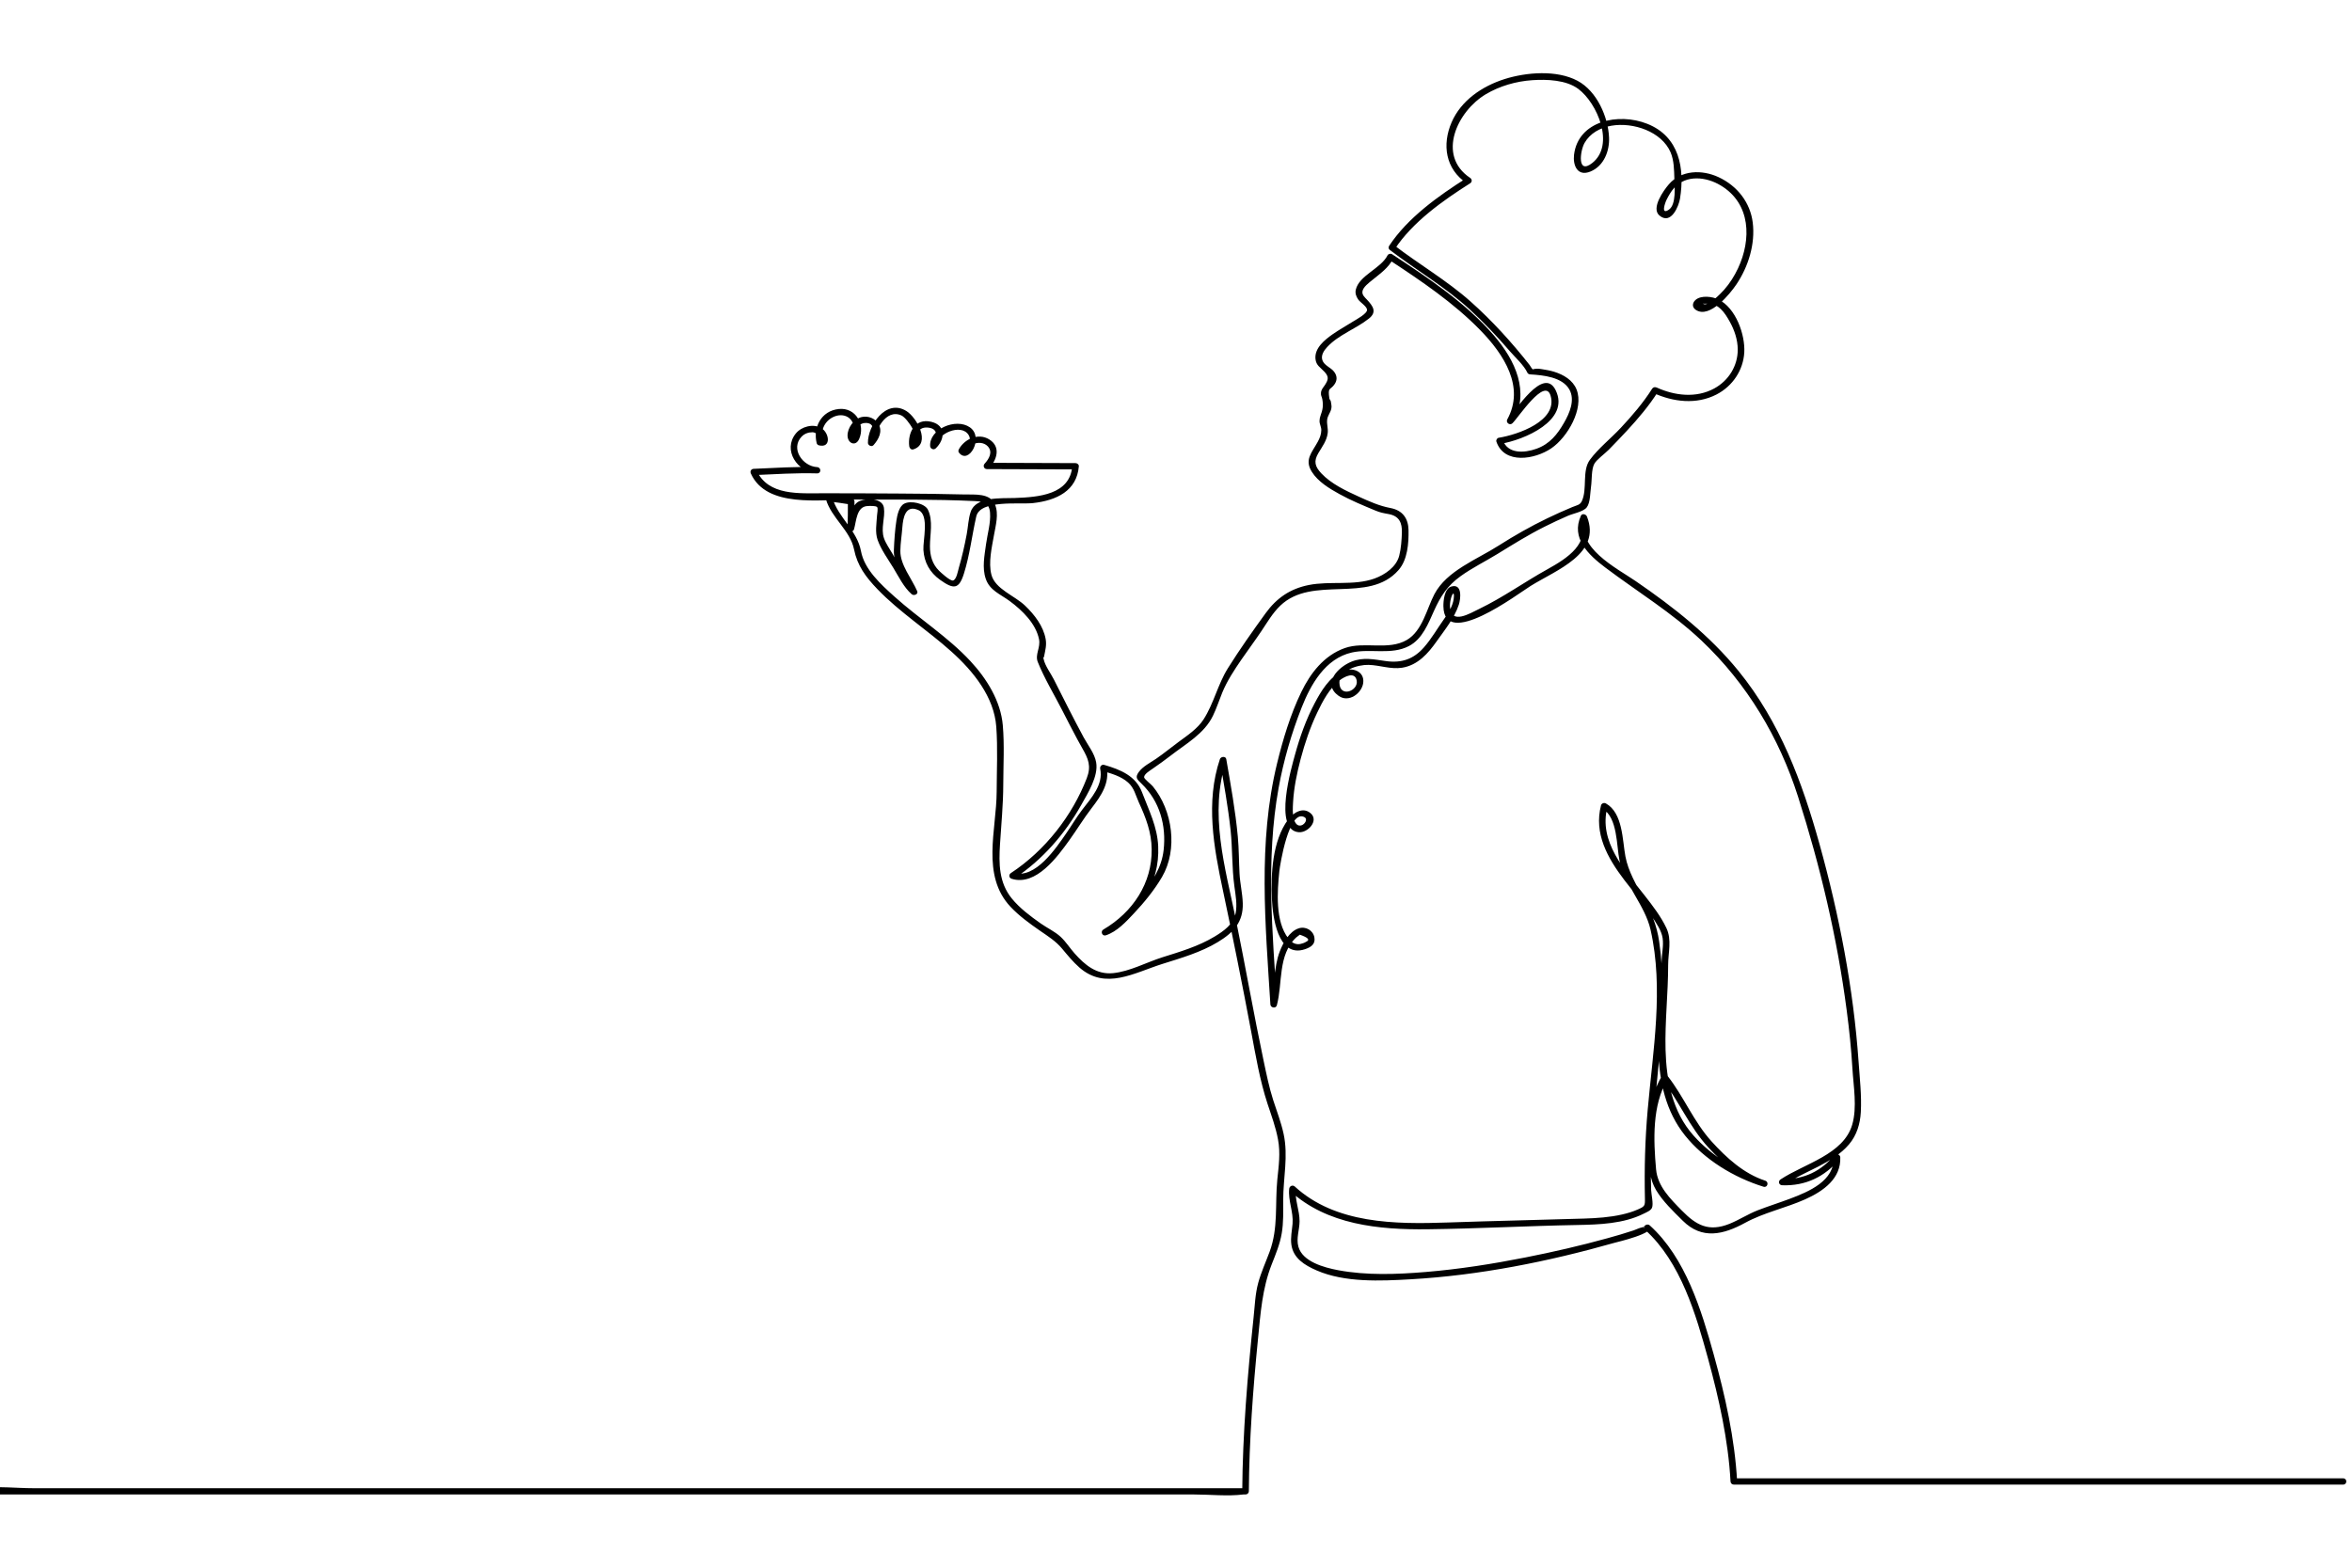 <?xml version="1.0"?>
<svg width="1000" height="666.667" xmlns="http://www.w3.org/2000/svg" xmlns:svg="http://www.w3.org/2000/svg" version="1.1" xml:space="preserve">
 <defs id="defs6">
  <clipPath clipPathUnits="userSpaceOnUse" id="clipPath20">
   <path d="m0,500l750,0l0,-500l-750,0l0,500z" id="path18"/>
  </clipPath>
 </defs>
 <g class="layer" display="inline">
  <title>Layer 1</title>
  <g id="g10" transform="translate(1 0) translate(1 0) translate(1 0) translate(1 0) translate(1 0) translate(1 0) translate(1 0) matrix(1.403 0 0 -1.333 -39.068 666.667)">
   <g id="g14">
    <g clip-path="url(#clipPath20)" id="g16">
     <g id="g22" transform="translate(17.078,23.36)">
      <path d="m0,0l38.13,0l91.57,0l110.76,0l95.72,0l31.36,0c4.87,0 10.21,-0.63 15.06,0c0.2,0.03 0.42,0 0.63,0c0.54,0 1,0.46 1,1c0.11,16.27 1.25,32.49 2.78,48.68c0.77,8.15 1.27,16.01 4.15,23.73c1.21,3.22 2.48,6.44 3.03,9.85c0.58,3.51 0.44,7.11 0.45,10.65c0.01,7.18 1.59,14.01 0.12,21.15c-0.76,3.68 -2.05,7.18 -3.15,10.75c-1.24,4.07 -2.05,8.31 -2.89,12.47c-3.01,15.02 -5.52,30.15 -8.43,45.18c-3.21,16.53 -8.21,33.97 -2.9,50.59l-1.93,0c1.21,-7.36 2.48,-14.72 3.24,-22.14c0.6,-5.96 0.37,-11.98 1.15,-17.91c0.36,-2.8 0.9,-5.79 0.37,-8.6c-0.65,-3.48 -3.59,-5.67 -6.43,-7.46c-4.83,-3.06 -10.34,-4.78 -15.73,-6.56c-4.83,-1.6 -9.92,-4.54 -14.98,-5.07c-5.06,-0.53 -8.58,2.67 -11.64,6.28c-1.44,1.7 -2.66,3.76 -4.25,5.31c-1.68,1.65 -4.13,2.85 -6.03,4.26c-3.15,2.34 -6.36,4.86 -8.78,7.99c-3.91,5.06 -3.93,11.14 -3.56,17.26c0.38,6.38 0.98,12.69 0.99,19.09c0.02,6.25 0.37,12.66 -0.14,18.89c-0.63,7.67 -4.81,14.8 -9.8,20.45c-6.82,7.73 -15.5,13.49 -22.96,20.53c-4.21,3.97 -9.18,8.71 -10.22,14.58c-1.18,6.68 -6.88,10.63 -8.69,17.03c-0.32,-0.42 -0.64,-0.84 -0.96,-1.26c2.16,-0.13 4.27,-0.58 6.41,-0.89c-0.24,0.32 -0.49,0.64 -0.73,0.96c0.05,-2.87 -0.04,-5.75 -0.11,-8.63c-0.02,-1.13 1.67,-1.35 1.97,-0.26c0.73,2.68 0.75,7.27 4.11,7.43c0.55,0.03 2.46,0.13 2.88,-0.32c0.37,-0.39 0.01,-2.05 -0.02,-2.75c-0.14,-2.51 -0.63,-5.29 0.18,-7.73c1.04,-3.09 3.11,-6.08 4.74,-8.88c1.6,-2.75 3.19,-6.26 5.59,-8.45c0.66,-0.61 2.08,-0.02 1.67,0.97c-1.65,4.04 -5.16,8.35 -5.11,12.85c0.03,2.46 0.44,5.05 0.61,7.53c0.21,2.9 0.89,7.44 4.94,5.44c3.26,-1.61 1.27,-9.65 1.44,-12.65c0.22,-3.93 1.9,-7.2 5.07,-9.57c4.1,-3.08 5.71,-3.04 7.21,2.01c1.79,5.99 2.42,12.12 3.73,18.19c1.17,5.47 13.09,3.82 17.2,4.3c7.14,0.84 13.3,3.9 13.89,11.75c0.05,0.54 -0.49,1 -1,1c-8.95,0.04 -17.9,0.07 -26.85,0.1c0.24,-0.57 0.47,-1.14 0.71,-1.7c2.35,2.72 3.56,6.82 -0.01,9.16c-3.33,2.19 -7.54,0.11 -9.21,-3.16c-0.15,-0.3 -0.21,-0.72 0,-1.01c2.97,-4.17 7.76,4.81 3.34,8.03c-4.21,3.09 -12.36,-0.55 -12.04,-6c0.05,-0.84 1.07,-1.35 1.71,-0.7c2.76,2.78 3.21,7.3 -1.35,8.46c-5.04,1.29 -7.22,-3.63 -6.69,-7.83c0.08,-0.59 0.58,-1.19 1.27,-0.96c5.41,1.85 1.03,10.16 -2.15,12.24c-6.25,4.07 -11.74,-4.84 -11.64,-10.17c0.01,-0.81 1.12,-1.4 1.7,-0.71c1.58,1.88 2.81,4.35 1.5,6.74c-0.98,1.77 -3.14,2.69 -5.1,2.21c-2.42,-0.59 -4.33,-3.53 -4.28,-5.97c0.06,-2.44 2.46,-3.53 3.51,-1.05c1.92,4.53 -0.97,10.13 -6.13,9.59c-5.46,-0.58 -7.88,-6.01 -6.73,-10.9c0.07,-0.33 0.37,-0.62 0.69,-0.7c3.82,-0.95 3.13,4.01 0.72,5.49c-2.46,1.53 -6.03,0.52 -7.74,-1.71c-4.03,-5.28 0.42,-12.35 6.46,-12.72l0,2c-6.39,0.19 -12.83,-0.26 -19.22,-0.55c-0.82,-0.04 -1.16,-0.81 -0.86,-1.5c4.77,-11.08 20.92,-8.27 30.74,-8.3c12.38,-0.05 24.82,0.14 37.19,-0.49c2.52,-0.13 4.32,-0.58 4.55,-3.7c0.24,-3.3 -0.79,-6.77 -1.21,-10.04c-0.46,-3.61 -1.25,-7.52 -0.08,-11.08c1.22,-3.72 4.41,-4.86 7.27,-7.09c3.84,-2.99 7.89,-7.18 8.86,-12.14c0.53,-2.71 -1.29,-4.88 -0.37,-7.29c1.99,-5.23 4.91,-10.28 7.36,-15.31c1.51,-3.11 3.02,-6.21 4.59,-9.29c0.48,-0.95 0.97,-1.89 1.48,-2.81c1.92,-3.5 2.82,-5.8 1.41,-9.66c-4.33,-11.85 -12.59,-23.07 -22.99,-30.26c-0.72,-0.5 -0.61,-1.55 0.24,-1.83c7.4,-2.45 13.95,7.18 17.44,12.27c2.33,3.41 4.36,6.96 6.8,10.3c2.88,3.93 5.52,8.02 4.51,13.07c-0.41,-0.41 -0.82,-0.82 -1.23,-1.23c2.69,-0.82 5.65,-1.71 7.75,-3.69c1.87,-1.74 2.27,-4.07 3.24,-6.3c2.14,-4.92 3.85,-9.52 3.91,-14.99c0.14,-10.75 -5.64,-20.05 -14.66,-25.63c-0.93,-0.57 -0.34,-2.21 0.77,-1.83c3.4,1.18 6.15,4.35 8.47,6.95c3.2,3.57 6.23,7.48 8.56,11.67c4.84,8.74 3.24,21.22 -2.83,28.95c-0.51,0.65 -2.56,2.26 -2.6,2.85c-0.06,0.98 1.77,2.14 2.66,2.79c1.82,1.34 3.59,2.64 5.34,4.08c4.71,3.85 10.21,7 12.85,12.73c1.1,2.38 1.86,4.9 2.81,7.35c1.47,3.78 3.65,7.26 5.86,10.65c1.99,3.03 4.09,6 6.04,9.06c1.76,2.76 3.38,5.73 5.7,8.08c9.79,9.88 26.77,0.45 35.84,11.36c2.76,3.32 3.1,8.57 3.03,12.74c-0.06,3.67 -1.74,6.32 -5.49,7.06c-3.39,0.67 -6.43,2.12 -9.59,3.63c-3.97,1.91 -8.36,4.08 -11.34,7.42c-1.94,2.17 -2.39,3.86 -0.89,6.5c1.17,2.06 2.54,3.94 2.82,6.36c0.17,1.46 -0.33,2.81 -0.17,4.24c0.15,1.37 1,2.23 1.26,3.54c0.19,0.95 -0.06,1.38 -0.14,2.29c-0.03,0.34 -0.4,0.64 -0.45,0.97c-0.52,3.64 0.2,2.61 1.43,4.32c1,1.38 1.01,2.8 0.01,4.2c-0.98,1.37 -2.99,1.97 -3.55,3.68c-0.52,1.57 0.48,3.11 1.47,4.23c3.44,3.9 8.68,5.76 12.63,9.06c2.52,2.1 1.22,3.98 -0.58,6.02c-0.7,0.79 -1.51,1.48 -1.39,2.6c0.16,1.41 2,2.82 3.04,3.71c2.45,2.11 4.88,3.85 6.3,6.84c-0.45,-0.12 -0.91,-0.24 -1.37,-0.36c9.8,-6.77 19.68,-13.78 27.8,-22.57c7.08,-7.65 13.55,-18.06 8.12,-28.42c-0.51,-0.99 0.75,-2.05 1.57,-1.22c1.79,1.8 9.88,14.91 11.57,8.76c2.2,-8 -9.91,-12.41 -15.73,-13.39c-0.52,-0.09 -0.85,-0.76 -0.7,-1.23c2.38,-7.34 11.65,-5.72 16.66,-2.12c4.88,3.51 9.93,12.64 7.64,18.74c-1.13,3 -3.93,4.74 -6.86,5.69c-1.18,0.37 -2.39,0.61 -3.61,0.8c-0.4,0.05 -1.04,0.18 -1.31,0.16c0.08,0.01 -1.88,-0.08 -1.38,-0.3c-0.37,0.16 -0.87,1.2 -1.1,1.51c-5.38,7.19 -11.31,14.08 -17.87,20.22c-7.11,6.66 -15.54,11.82 -23.12,17.93c0.05,-0.4 0.1,-0.81 0.15,-1.21c5.39,8.63 14.55,15.47 22.84,20.99c0.65,0.44 0.62,1.29 0,1.73c-10.23,7.2 -3.86,21.28 4.74,26.68c4.2,2.63 9.13,4.13 14.06,4.49c4.47,0.32 10.3,0.09 13.97,-2.78c5.79,-4.54 11.17,-17.9 4.24,-23.64c-4.64,-3.84 -3.71,3.83 -2.34,6.39c1.65,3.08 4.74,4.88 8.11,5.5c6.67,1.21 15.26,-1.87 17.97,-8.49c1.04,-2.56 1.06,-5.65 1.14,-8.38c0.07,-2.39 0.62,-8.23 -1.63,-9.88c-2.58,-1.89 -1.18,2.2 -0.71,3.18c0.61,1.27 1.35,2.65 2.28,3.73c3.69,4.3 9.74,3.55 14.09,0.8c9.23,-5.82 9.32,-17.29 5.28,-26.41c-1.1,-2.46 -2.51,-4.84 -4.25,-6.91c-0.91,-1.07 -5.05,-5.66 -6.42,-4.37c0.14,-0.14 2.06,0.03 2.4,-0.03c1.21,-0.23 2.18,-0.87 3.04,-1.73c1.1,-1.11 1.97,-2.61 2.69,-3.98c1.46,-2.75 2.43,-5.81 2.44,-8.95c0,-5.12 -2.68,-9.84 -7.13,-12.4c-5.47,-3.13 -11.94,-2.32 -17.43,0.3c-0.49,0.23 -1.07,0.13 -1.37,-0.36c-2.7,-4.49 -6.01,-8.55 -9.48,-12.46c-2.99,-3.39 -6.82,-6.55 -9.4,-10.24c-2.45,-3.51 -0.71,-9.27 -2.44,-13.18c-0.56,-1.25 -1.43,-1.27 -2.87,-1.89c-2.58,-1.13 -5.13,-2.33 -7.64,-3.61c-5.07,-2.58 -9.94,-5.49 -14.66,-8.66c-6.58,-4.44 -15.78,-8.03 -19.51,-15.53c-2.3,-4.61 -3.62,-11.68 -8.34,-14.59c-5.62,-3.46 -12.89,-0.38 -18.83,-2.6c-6.35,-2.38 -10.44,-8.09 -13.18,-14.05c-3.29,-7.17 -5.56,-15.1 -7.33,-22.77c-5.84,-25.23 -3.53,-51.29 -2.02,-76.87c0.06,-1.08 1.67,-1.4 1.96,-0.26c1.79,7 0.25,16.09 5.83,21.6c0.38,0.31 0.75,0.61 1.12,0.92c2.54,-0.92 3.18,-1.67 1.93,-2.26c-0.16,-0.16 -0.76,-0.4 -0.9,-0.45c-0.52,-0.19 -1.07,-0.35 -1.63,-0.32c-1.27,0.07 -2.14,0.85 -2.87,1.84c-4.04,5.46 -3.34,15.02 -2.74,21.35c0.18,1.94 2.91,20.16 7.66,17.31c1.73,-1.04 -2.09,-5.18 -3.28,-0.47c-0.42,1.64 -0.29,3.52 -0.21,5.2c0.25,4.69 1.17,9.35 2.31,13.9c1.27,5.05 2.88,10.05 5.03,14.79c1.66,3.64 3.67,7.72 6.84,10.3c1.33,1.09 4.54,2.89 5.1,-0.08c0.62,-3.35 -5.17,-5.67 -5.24,-0.73c-0.06,3.93 5.56,5.79 8.86,5.69c3.42,-0.1 6.66,-1.47 10.13,-0.91c4.78,0.79 7.94,4.62 10.49,8.43c2.47,3.68 5.39,7.43 6.72,11.72c0.52,1.65 1.19,6.79 -2.27,5.76c-2.12,-0.63 -2.44,-4.59 -2.41,-6.32c0.21,-13.85 22.36,3.82 26.4,6.48c7.86,5.16 21.55,10.27 17.1,22.18c-0.26,0.7 -1.45,1.11 -1.83,0.24c-3.06,-7.12 2.19,-12.41 7.46,-16.58c9.77,-7.73 20.18,-14.38 29.06,-23.22c13.91,-13.85 23.6,-31.08 29.28,-49.81c6.76,-22.29 11.86,-45 14.74,-68.13c0.78,-6.18 1.39,-12.39 1.74,-18.61c0.32,-5.7 1.48,-12.35 -0.06,-17.91c-2.63,-9.51 -14.45,-12.41 -21.72,-17.47c-0.81,-0.56 -0.53,-1.82 0.5,-1.86c7.11,-0.27 12.88,2.73 17.3,8.22c-0.57,0.24 -1.13,0.48 -1.7,0.71c0.28,-7.52 -7.42,-10.93 -13.37,-13.28c-3.17,-1.25 -6.4,-2.32 -9.55,-3.6c-3.04,-1.23 -5.71,-3.11 -8.69,-4.37c-6.26,-2.62 -10.03,-0.45 -14.37,4.22c-3.55,3.81 -7.37,7.73 -7.84,13.18c-0.79,9.28 -1.25,20.43 3.49,28.78l-1.73,0c5.21,-6.99 8.31,-15.24 14.11,-21.83c4.59,-5.21 10.01,-10.2 16.68,-12.5c0.17,0.64 0.35,1.29 0.53,1.93c-8.23,2.7 -16.17,7.81 -21.75,14.42c-6.43,7.61 -8.21,17.64 -8.46,27.32c-0.22,9.04 0.79,18.05 0.79,27.09c0,3.96 1.17,7.99 -0.53,11.76c-1.65,3.68 -4.15,7.1 -6.54,10.32c-6.12,8.25 -14.09,17.27 -11.34,28.31c-0.49,-0.2 -0.98,-0.39 -1.47,-0.59c4.59,-2.7 4.21,-11.87 5.13,-16.45c1.6,-7.97 7.72,-14.27 9.42,-22.14c4.03,-18.66 0.71,-38.65 -0.87,-57.4c-0.8,-9.48 -1.04,-18.84 -0.84,-28.33c0.05,-2.36 -0.07,-2.52 -2.16,-3.5c-1.52,-0.71 -3.14,-1.21 -4.77,-1.6c-3.76,-0.9 -7.65,-1.17 -11.5,-1.3c-13.76,-0.46 -27.49,-0.74 -41.24,-1.25c-16.08,-0.59 -34.1,-0.44 -46.43,11.47c-0.66,0.64 -1.62,0.13 -1.7,-0.71c-0.38,-3.78 1.32,-7.38 1.02,-11.13c-0.18,-2.26 -0.67,-4.45 -0.36,-6.73c0.59,-4.32 3.96,-6.5 7.67,-8.2c8.51,-3.9 19.36,-3.37 28.46,-2.82c20.83,1.24 41.78,5.66 61.75,11.63c0.97,0.29 12.48,3.06 10.88,5.37c-0.53,-0.41 -1.05,-0.81 -1.57,-1.22c10.84,-10.31 15.44,-27.13 19.09,-41.14c3.3,-12.71 6.12,-25.99 6.8,-39.14c0.02,-0.54 0.43,-1 1,-1l62.39,0l99.44,0l22.81,0c1.29,0 1.29,2 0,2l-62.39,0l-99.44,0l-22.81,0c0.33,-0.33 0.66,-0.66 1,-1c-0.7,13.62 -3.63,27.4 -7.1,40.54c-3.72,14.06 -8.5,30.81 -19.38,41.16c-0.79,0.75 -2.25,-0.25 -1.57,-1.21c-0.93,1.33 0.84,0.91 -0.81,0.56c-0.83,-0.17 -1.7,-0.66 -2.5,-0.95c-2.63,-0.93 -5.32,-1.74 -8,-2.52c-8.15,-2.37 -16.42,-4.37 -24.73,-6.1c-9.99,-2.08 -20.1,-3.76 -30.27,-4.65c-8.77,-0.76 -17.87,-1.14 -26.55,0.57c-4.24,0.84 -10.78,2.71 -12.04,7.48c-0.72,2.73 0.33,5.37 0.35,8.08c0.03,3.53 -1.49,6.86 -1.14,10.42c-0.57,-0.23 -1.14,-0.47 -1.71,-0.71c11.14,-10.76 26.85,-12.4 41.64,-12.21c15.14,0.19 30.24,1.07 45.36,1.36c6.69,0.13 14.06,0.4 20.11,3.6c0.82,0.43 2.16,0.96 2.54,1.89c0.5,1.2 -0.22,4.39 -0.26,5.65c-0.18,5.39 -0.04,10.79 0.27,16.18c1.2,21.01 5.05,42.11 2.16,63.15c-0.71,5.16 -2.37,9.24 -4.75,13.84c-2.21,4.26 -4.61,8.49 -5.47,13.26c-0.93,5.13 -0.74,13.87 -5.92,16.92c-0.54,0.32 -1.31,0.03 -1.47,-0.59c-2.22,-8.94 1.94,-16.77 7.06,-23.85c2.77,-3.84 5.82,-7.5 8.31,-11.54c1.31,-2.13 2.92,-4.46 3.29,-6.95c0.36,-2.53 -0.28,-5.09 -0.32,-7.62c-0.32,-17.97 -4.65,-39.96 7.13,-55.4c5.81,-7.63 14.68,-13.35 23.76,-16.33c1.22,-0.4 1.74,1.51 0.53,1.93c-6.53,2.24 -11.8,7.35 -16.23,12.48c-5.46,6.33 -8.4,14.26 -13.36,20.93c-0.43,0.58 -1.32,0.71 -1.73,0c-4.29,-7.57 -4.3,-16.88 -3.98,-25.33c0.15,-3.94 0.23,-7.57 2.22,-11.08c2.08,-3.66 5.21,-6.77 8.1,-9.79c5.81,-6.07 12.25,-4.46 18.87,-0.66c5.69,3.28 12.3,4.72 18.23,7.51c5.58,2.64 10.87,6.65 10.62,13.41c-0.03,0.78 -1.13,1.43 -1.71,0.71c-4.11,-5.1 -9.25,-7.89 -15.89,-7.64c0.17,-0.62 0.34,-1.24 0.51,-1.86c6.28,4.37 14.84,6.81 19.75,12.92c2.36,2.94 3.36,6.54 3.56,10.26c0.28,5.24 -0.32,10.78 -0.67,16.02c-1.55,23.4 -5.86,46.82 -11.84,69.47c-5.23,19.76 -11.96,38.98 -24.59,55.31c-8.75,11.31 -19.6,20.3 -31.13,28.62c-5.69,4.1 -18.67,10.98 -14.86,19.84c-0.61,0.08 -1.22,0.16 -1.83,0.24c3.02,-8.08 -3.93,-12.72 -10.06,-16.31c-7,-4.09 -13.49,-9.01 -20.73,-12.68c-2.85,-1.45 -8.25,-4.94 -8.76,0.34c-0.09,0.92 0.01,1.93 0.21,2.83c0.4,1.76 1.2,2.81 0.89,0.12c-0.27,-2.29 -1.62,-4.56 -2.89,-6.43c-2.05,-3.02 -3.8,-6.3 -6.15,-9.11c-3.12,-3.73 -6.72,-5.06 -11.53,-4.35c-3.64,0.53 -6.81,1.32 -10.37,-0.17c-4.11,-1.73 -9.05,-7.06 -3.94,-10.92c3.06,-2.31 7,0.78 7.45,4.07c0.51,3.8 -3.37,5.24 -6.36,3.78c-3.91,-1.91 -6.45,-6.44 -8.32,-10.15c-2.63,-5.23 -4.52,-10.84 -5.99,-16.49c-0.99,-3.83 -6.67,-24 1.12,-24.72c2.77,-0.26 6.16,3.66 3.67,6c-2.42,2.28 -5.42,0.1 -6.9,-2c-4.76,-6.78 -5.23,-17.42 -4.88,-25.37c0.23,-5.14 1.62,-18.9 10.01,-15.96c1.82,0.64 3.23,1.62 2.86,3.77c-0.38,2.23 -2.62,3.62 -4.74,2.9c-2.85,-0.96 -4.75,-4.64 -5.72,-7.29c-1.98,-5.35 -1.44,-11.25 -2.83,-16.73c0.65,-0.09 1.31,-0.18 1.96,-0.27c-1.35,22.95 -3.43,46.22 0.48,69.04c1.5,8.72 3.89,17.43 7,25.72c2.69,7.16 7.09,15.62 15.23,17.53c5.63,1.32 11.9,-0.89 17.27,2.05c4.13,2.26 5.88,7.26 7.64,11.33c1.94,4.52 4.01,7.93 8.02,10.96c3.5,2.65 7.41,4.67 11.09,7.04c4.74,3.06 9.4,6.14 14.41,8.77c2.3,1.22 4.64,2.36 7.01,3.45c1.59,0.73 4.68,1.3 5.71,2.68c1.13,1.52 1.04,4.86 1.31,6.64c0.29,1.98 0.06,5.49 1,7.28c0.71,1.35 3.19,3.22 4.39,4.5c1.84,1.99 3.68,3.99 5.47,6.03c3.43,3.9 6.71,7.96 9.4,12.42c-0.46,-0.12 -0.91,-0.24 -1.37,-0.36c6.03,-2.88 13.02,-3.78 19.1,-0.5c4.97,2.69 8.15,7.82 8.45,13.45c0.29,5.63 -2.53,14.17 -7.87,16.9c-1.82,0.93 -5.24,1.38 -6.9,-0.17c-1.01,-0.94 -1.13,-2.34 0.11,-3.19c4.23,-2.91 10.42,5.26 12.27,8.14c3.66,5.72 5.76,12.96 4.95,19.76c-0.75,6.32 -4.63,11.66 -10.36,14.46c-5.02,2.46 -11.3,2.29 -15.06,-2.29c-1.56,-1.89 -5.45,-7.6 -2.87,-9.93c3.53,-3.18 5.9,3.02 6.25,5.36c1.47,9.56 -0.14,19.8 -9.93,23.88c-8.72,3.64 -20.91,0.96 -22.18,-9.85c-0.39,-3.36 1.01,-7.12 5.01,-5.36c4.13,1.82 5.77,6.66 5.6,10.83c-0.27,6.51 -3.63,14.78 -9.57,18.11c-6.29,3.52 -15.48,2.73 -22.06,0.55c-6.93,-2.31 -13.25,-6.91 -16.09,-13.82c-2.91,-7.09 -1.91,-14.86 4.61,-19.45l0,1.73c-8.61,-5.74 -17.97,-12.76 -23.55,-21.71c-0.22,-0.34 -0.18,-0.95 0.15,-1.21c7.99,-6.44 16.86,-11.88 24.25,-19c4.34,-4.18 8.37,-8.69 12.18,-13.35c1.7,-2.07 4.26,-4.45 5.36,-6.93c0.15,-0.32 0.54,-0.47 0.87,-0.49c3.95,-0.25 9.7,-0.84 11.83,-4.83c1.79,-3.36 0.04,-7.56 -1.62,-10.59c-2.01,-3.69 -4.32,-6.78 -8.36,-8.3c-3.68,-1.39 -8.74,-1.72 -10.21,2.8c-0.23,-0.41 -0.46,-0.82 -0.7,-1.23c7.08,1.19 21.2,7.45 16.74,17.09c-3.69,7.96 -12.32,-6.89 -14.52,-9.11c0.52,-0.41 1.05,-0.81 1.57,-1.21c5.16,9.84 0.75,19.81 -5.76,27.79c-8.52,10.41 -19.9,18.35 -30.88,25.94c-0.41,0.29 -1.14,0.1 -1.36,-0.36c-2.02,-4.23 -8.63,-6.39 -9.63,-10.98c-0.24,-1.13 0.11,-2.13 0.72,-3.09c0.59,-0.93 2.55,-2.15 2.69,-3.24c0.17,-1.27 -3.32,-3.2 -4.29,-3.84c-2.01,-1.35 -4.11,-2.55 -6.06,-3.98c-2.52,-1.86 -5.64,-4.5 -5.27,-7.98c0.21,-2.05 1.49,-2.64 2.72,-4.05c1.37,-1.56 1.21,-2.47 0.16,-4.18c-0.55,-0.88 -1.13,-1.4 -1.22,-2.52c-0.08,-0.98 0.25,-1.13 0.4,-2.02c0.37,-2.17 0.11,-3.4 -0.56,-5.35c-0.19,-0.56 -0.28,-1.08 -0.28,-1.66c0,-0.97 0.55,-1.84 0.54,-2.9c-0.01,-1.34 -0.48,-2.57 -1.1,-3.75c-1.82,-3.5 -4.06,-5.69 -1.77,-9.53c1.87,-3.15 5.33,-5.34 8.41,-7.13c3.48,-2.02 7.18,-3.62 10.86,-5.23c1.51,-0.66 2.35,-0.8 4.01,-1.12c3.25,-0.62 4.09,-2.85 4.01,-5.87c-0.07,-2.37 -0.25,-5.13 -0.81,-7.42c-0.86,-3.55 -4.31,-6.08 -7.56,-7.3c-6.23,-2.32 -13.4,-0.69 -19.85,-2.04c-5.71,-1.2 -9.77,-4.21 -13.05,-8.96c-3.94,-5.71 -7.89,-11.6 -11.44,-17.56c-3.1,-5.2 -4.28,-11.28 -7.41,-16.38c-1.79,-2.92 -4.83,-5.06 -7.5,-7.12c-2.31,-1.78 -4.52,-3.73 -6.89,-5.43c-1.71,-1.23 -4.01,-2.43 -5.23,-4.22c-1.19,-1.75 -0.54,-2.29 0.82,-3.68c5.59,-5.66 7.54,-13.42 6.72,-21.19c-0.6,-5.64 -3.34,-9.88 -6.71,-14.31c-2.8,-3.68 -6.76,-9.39 -11.35,-10.98c0.26,-0.61 0.52,-1.22 0.78,-1.82c9.89,6.11 16.13,16.5 15.63,28.29c-0.27,6.28 -2.81,11.44 -4.89,17.21c-1.88,5.22 -6.45,7.23 -11.46,8.76c-0.77,0.24 -1.37,-0.51 -1.23,-1.23c1.02,-5.13 -2.7,-9.29 -5.5,-13.15c-1.75,-2.41 -3.17,-5 -4.8,-7.47c-2.97,-4.51 -9.37,-14.75 -15.99,-12.56c0.08,-0.61 0.16,-1.22 0.24,-1.83c8.56,5.93 15.41,14.29 20.3,23.45c2,3.75 5.27,9.19 4.53,13.6c-0.48,2.86 -2.45,5.39 -3.77,7.94c-3.15,6.14 -6.11,12.37 -9.09,18.59c-0.92,1.91 -2.63,4.28 -3.05,6.38c-0.26,1.24 -0.01,0.05 0.13,0.89c0.35,1.97 0.82,3.54 0.47,5.58c-0.72,4.11 -3.34,7.69 -6.22,10.6c-3.17,3.21 -9.09,5.31 -10.21,9.87c-0.97,3.93 0.12,8.71 0.77,12.62c0.51,3.08 1.53,6.77 0.31,9.79c-1.5,3.72 -6.1,3.12 -9.39,3.21c-6.55,0.19 -13.1,0.24 -19.65,0.29c-7.6,0.06 -15.2,0.09 -22.79,0.09c-7.47,0.01 -16.89,-0.91 -20.43,7.3c-0.28,-0.51 -0.57,-1.01 -0.86,-1.51c6.39,0.29 12.83,0.74 19.22,0.55c1.3,-0.04 1.28,1.92 0,2c-4.43,0.27 -8.12,5.9 -4.71,9.72c0.71,0.8 1.76,1.34 2.85,1.36c0.52,0.11 1.02,0.01 1.48,-0.3c0.77,-0.04 1.27,-0.42 1.5,-1.13c0.58,-1.13 0.7,-1.04 0.38,0.28c0,0.21 -0.01,0.42 -0.01,0.63c0.06,2 1.01,3.86 2.67,5c3.21,2.18 6.96,0.65 7.01,-3.37c0,-0.2 -0.11,-2.29 -0.27,-2.29c0.36,0.01 0.57,1.29 0.69,1.52c0.64,1.24 1.25,2.5 2.78,2.65c3.67,0.35 2.78,-3.9 1.32,-5.64c0.57,-0.23 1.14,-0.47 1.71,-0.7c-0.07,3.71 3.4,11.13 8.22,8.71c1.71,-0.86 6.3,-7.74 3.04,-8.85c0.42,-0.32 0.84,-0.65 1.26,-0.97c-0.33,2.61 0.14,6.32 3.62,6c3.43,-0.31 2.88,-3.33 1,-5.22c0.57,-0.24 1.14,-0.47 1.71,-0.71c-0.23,3.9 7.42,7.44 9.67,3.54c0.96,-1.67 -0.35,-2.3 -0.3,-3.84c-0.06,-0.21 -0.12,-0.42 -0.18,-0.64c0.48,0.63 1.06,1.14 1.75,1.53c1.46,0.73 3.37,0.64 4.51,-0.63c1.65,-1.85 0.38,-4.04 -0.95,-5.57c-0.55,-0.64 -0.2,-1.7 0.71,-1.71c8.95,-0.03 17.9,-0.06 26.86,-0.1c-0.34,0.33 -0.67,0.67 -1,1c-0.7,-9.06 -10.18,-9.85 -17.41,-10.12c-4.16,-0.15 -11.78,0.5 -13.36,-4.38c-0.74,-2.28 -0.79,-4.86 -1.22,-7.21c-0.65,-3.62 -1.42,-7.23 -2.41,-10.78c-0.2,-0.69 -0.68,-3.81 -1.79,-3.96c-0.9,-0.11 -3.66,2.58 -4.17,3.11c-2.09,2.17 -2.76,4.88 -2.77,7.82c-0.01,3.77 1.03,8.07 -0.61,11.66c-0.93,2.01 -5.23,3.04 -7.2,1.92c-1.57,-0.88 -2.1,-3.69 -2.34,-5.29c-0.45,-3.04 -0.66,-6.4 -0.78,-9.46c-0.2,-4.91 3.36,-9.34 5.14,-13.69c0.56,0.33 1.12,0.65 1.67,0.97c-3.13,2.86 -5.19,7.81 -7.21,11.46c-0.87,1.58 -2.01,3.25 -2.59,4.97c-1.06,3.19 0.42,6.54 -0.03,9.76c-0.42,3.02 -5.02,3.13 -7.35,2.13c-2.73,-1.17 -2.96,-6 -3.64,-8.5c0.66,-0.09 1.31,-0.18 1.96,-0.27c0.07,2.88 0.16,5.76 0.11,8.63c-0.01,0.4 -0.3,0.9 -0.74,0.97c-2.32,0.34 -4.59,0.81 -6.94,0.96c-0.65,0.04 -1.13,-0.67 -0.96,-1.27c1.67,-5.93 7.34,-9.88 8.5,-15.91c1,-5.23 3.55,-8.84 7.11,-12.74c6.77,-7.4 15.16,-13.04 22.42,-19.91c6.66,-6.3 12.91,-14.44 13.58,-23.94c0.48,-6.88 0.14,-13.88 0.12,-20.77c-0.04,-12.1 -4.77,-26.67 4.21,-36.71c2.6,-2.9 5.75,-5.3 8.88,-7.59c2.49,-1.81 4.84,-3.34 6.76,-5.78c1.65,-2.08 3.29,-4.2 5.24,-6c7.92,-7.28 16.55,-1.68 25.19,1.18c5.7,1.89 11.6,3.68 16.71,6.93c4.86,3.08 7.76,6.46 7.59,12.4c-0.09,3.17 -0.82,6.28 -0.98,9.44c-0.21,3.94 -0.17,7.87 -0.52,11.8c-0.73,8.3 -2.15,16.52 -3.5,24.74c-0.17,1.03 -1.66,0.85 -1.93,0c-4.37,-13.68 -1.87,-28.09 0.91,-41.83c3.02,-14.98 5.88,-29.98 8.56,-45.03c1.37,-7.71 2.63,-15.6 4.96,-23.08c1.18,-3.77 2.5,-7.48 3.18,-11.39c0.78,-4.4 0.21,-8.39 -0.21,-12.79c-0.74,-7.89 0.35,-15.41 -2.34,-23.05c-1.16,-3.29 -2.56,-6.51 -3.44,-9.89c-0.92,-3.54 -1.04,-7.29 -1.4,-10.92c-1.84,-18.49 -3.32,-37.02 -3.45,-55.61c0.33,0.33 0.67,0.67 1,1l-38.13,0l-91.57,0l-110.76,0l-95.72,0l-31.36,0c-4.84,0 -10.25,0.69 -15.06,0c-0.2,-0.03 -0.42,0 -0.63,0c-1.29,0 -1.29,-2 0,-2" fill="#000000" fill-rule="nonzero" id="path24"/>
     </g>
    </g>
   </g>
  </g>
 </g>
</svg>